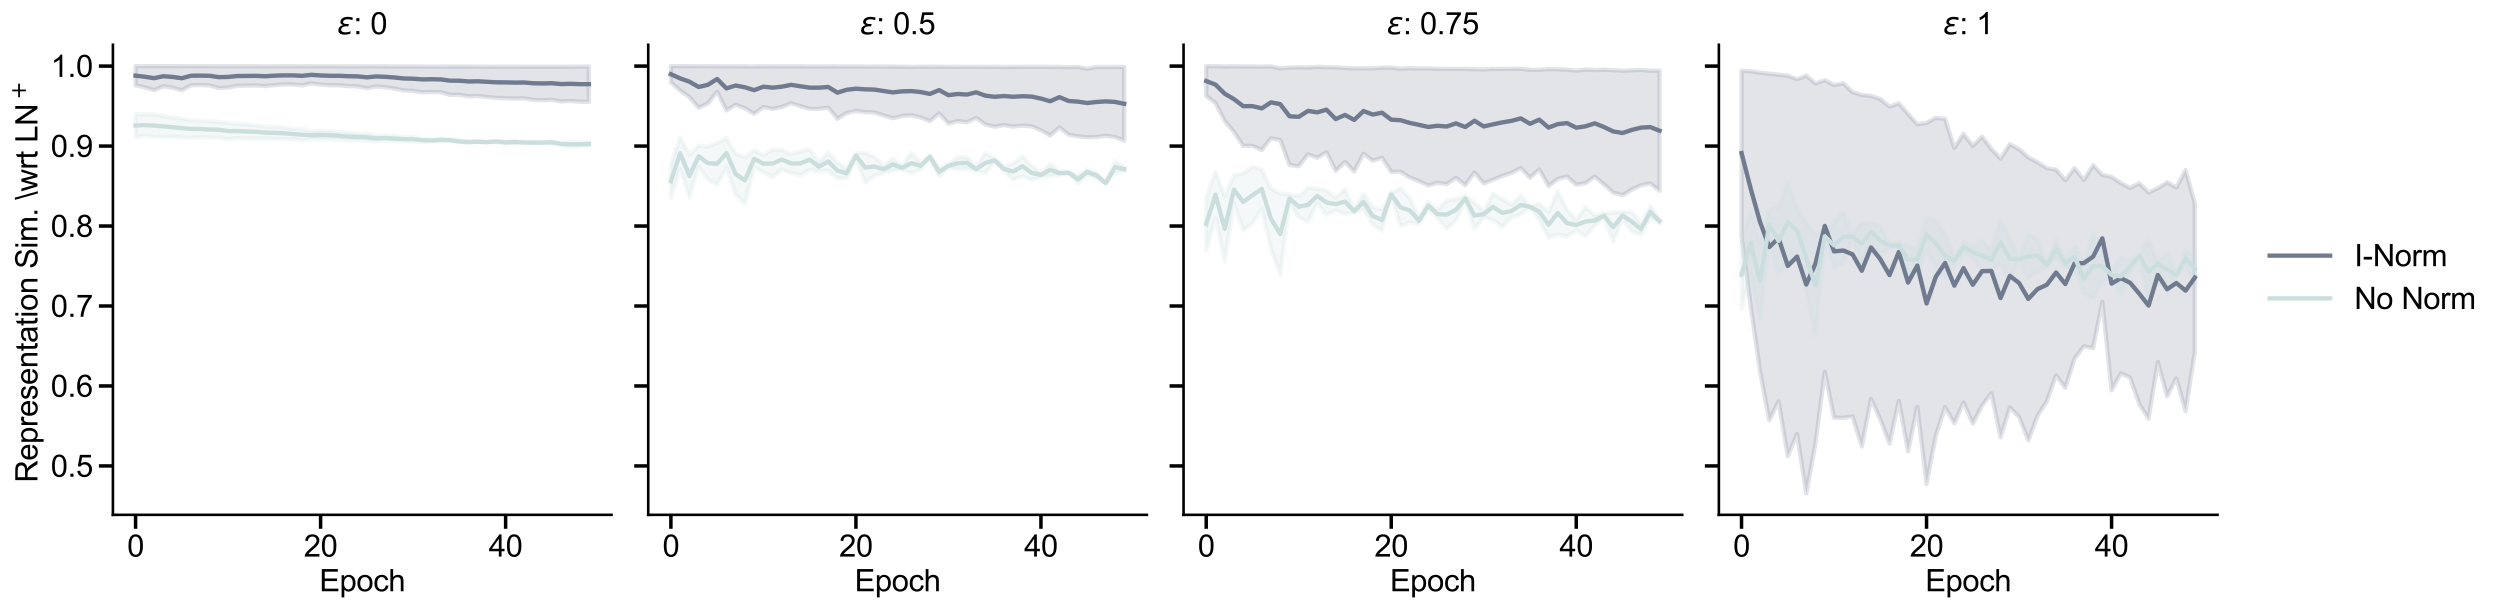 <?xml version="1.0" encoding="utf-8" standalone="no"?>
<!DOCTYPE svg PUBLIC "-//W3C//DTD SVG 1.1//EN"
  "http://www.w3.org/Graphics/SVG/1.1/DTD/svg11.dtd">
<svg xmlns:xlink="http://www.w3.org/1999/xlink" width="1428.501pt" height="348.48pt" viewBox="0 0 1428.501 348.48" xmlns="http://www.w3.org/2000/svg" version="1.1">
 <defs>
  <style type="text/css">*{stroke-linejoin: round; stroke-linecap: butt}</style>
 </defs>
 <g id="figure_1">
  <g id="patch_1">
   <path d="M 0 348.48 
L 1428.501 348.48 
L 1428.501 0 
L 0 0 
z
" style="fill: #ffffff"/>
  </g>
  <g id="axes_1">
   <g id="patch_2">
    <path d="M 64.518 294.174 
L 349.439 294.174 
L 349.439 25.569 
L 64.518 25.569 
z
" style="fill: #ffffff"/>
   </g>
   <g id="PolyCollection_1">
    <defs>
     <path id="m209857d964" d="M 77.469 -310.702 
L 77.469 -299.782 
L 82.755 -298.576 
L 88.041 -296.965 
L 93.327 -299.184 
L 98.613 -298.364 
L 103.899 -296.903 
L 109.185 -299.753 
L 114.471 -299.889 
L 119.757 -299.707 
L 125.044 -298.162 
L 130.33 -298.439 
L 135.616 -299.462 
L 140.902 -299.557 
L 146.188 -299.667 
L 151.474 -299.272 
L 156.76 -299.863 
L 162.046 -300.224 
L 167.332 -300.23 
L 172.618 -299.701 
L 177.905 -300.825 
L 183.191 -300.134 
L 188.477 -299.77 
L 193.763 -299.737 
L 199.049 -299.299 
L 204.335 -299.096 
L 209.621 -298.036 
L 214.907 -299.062 
L 220.193 -298.631 
L 225.48 -297.893 
L 230.766 -296.786 
L 236.052 -296.534 
L 241.338 -295.753 
L 246.624 -295.93 
L 251.91 -295.769 
L 257.196 -294.308 
L 262.482 -294.299 
L 267.768 -293.426 
L 273.054 -293.646 
L 278.341 -293.066 
L 283.627 -292.503 
L 288.913 -292.393 
L 294.199 -292.167 
L 299.485 -292.282 
L 304.771 -291.396 
L 310.057 -291.219 
L 315.343 -291.448 
L 320.629 -290.467 
L 325.916 -290.786 
L 331.202 -290.372 
L 336.488 -290.341 
L 336.488 -310.427 
L 336.488 -310.427 
L 331.202 -310.412 
L 325.916 -310.4 
L 320.629 -310.398 
L 315.343 -310.385 
L 310.057 -310.396 
L 304.771 -310.398 
L 299.485 -310.392 
L 294.199 -310.402 
L 288.913 -310.413 
L 283.627 -310.394 
L 278.341 -310.4 
L 273.054 -310.409 
L 267.768 -310.419 
L 262.482 -310.437 
L 257.196 -310.433 
L 251.91 -310.447 
L 246.624 -310.468 
L 241.338 -310.469 
L 236.052 -310.502 
L 230.766 -310.506 
L 225.48 -310.509 
L 220.193 -310.536 
L 214.907 -310.552 
L 209.621 -310.559 
L 204.335 -310.577 
L 199.049 -310.578 
L 193.763 -310.596 
L 188.477 -310.598 
L 183.191 -310.599 
L 177.905 -310.606 
L 172.618 -310.603 
L 167.332 -310.614 
L 162.046 -310.612 
L 156.76 -310.611 
L 151.474 -310.57 
L 146.188 -310.619 
L 140.902 -310.609 
L 135.616 -310.627 
L 130.33 -310.615 
L 125.044 -310.613 
L 119.757 -310.65 
L 114.471 -310.637 
L 109.185 -310.672 
L 103.899 -310.663 
L 98.613 -310.673 
L 93.327 -310.671 
L 88.041 -310.682 
L 82.755 -310.69 
L 77.469 -310.702 
z
" style="stroke: #707b90; stroke-opacity: 0.2; stroke-width: 2.5"/>
    </defs>
    <g clip-path="url(#pa6fd4ca24e)">
     <use xlink:href="#m209857d964" x="0" y="348.48" style="fill: #707b90; fill-opacity: 0.2; stroke: #707b90; stroke-opacity: 0.2; stroke-width: 2.5"/>
    </g>
   </g>
   <g id="PolyCollection_2">
    <defs>
     <path id="m7d30d91d4e" d="M 77.469 -283.229 
L 77.469 -270.294 
L 82.755 -270.829 
L 88.041 -270.321 
L 93.327 -270.252 
L 98.613 -270.298 
L 103.899 -269.932 
L 109.185 -269.778 
L 114.471 -270.036 
L 119.757 -269.785 
L 125.044 -269.797 
L 130.33 -268.958 
L 135.616 -269.657 
L 140.902 -269.225 
L 146.188 -269.33 
L 151.474 -269.292 
L 156.76 -269.199 
L 162.046 -268.958 
L 167.332 -268.966 
L 172.618 -268.175 
L 177.905 -268.96 
L 183.191 -268.803 
L 188.477 -268.903 
L 193.763 -268.72 
L 199.049 -268.099 
L 204.335 -268.317 
L 209.621 -267.916 
L 214.907 -267.624 
L 220.193 -268.042 
L 225.48 -267.655 
L 230.766 -267.65 
L 236.052 -267.545 
L 241.338 -267.468 
L 246.624 -267.537 
L 251.91 -267.766 
L 257.196 -267.886 
L 262.482 -267.259 
L 267.768 -266.958 
L 273.054 -267.419 
L 278.341 -267.199 
L 283.627 -267.645 
L 288.913 -266.748 
L 294.199 -266.907 
L 299.485 -266.674 
L 304.771 -266.838 
L 310.057 -266.86 
L 315.343 -266.628 
L 320.629 -265.524 
L 325.916 -264.551 
L 331.202 -264.875 
L 336.488 -264.994 
L 336.488 -267.394 
L 336.488 -267.394 
L 331.202 -267.205 
L 325.916 -267.492 
L 320.629 -266.893 
L 315.343 -267.714 
L 310.057 -267.09 
L 304.771 -267.222 
L 299.485 -267.448 
L 294.199 -267.78 
L 288.913 -267.429 
L 283.627 -267.674 
L 278.341 -267.313 
L 273.054 -267.604 
L 267.768 -267.611 
L 262.482 -268.098 
L 257.196 -268.839 
L 251.91 -269.38 
L 246.624 -268.835 
L 241.338 -269.198 
L 236.052 -270.414 
L 230.766 -270.331 
L 225.48 -270.883 
L 220.193 -271.132 
L 214.907 -271.188 
L 209.621 -272.197 
L 204.335 -272.065 
L 199.049 -272.697 
L 193.763 -272.943 
L 188.477 -273.554 
L 183.191 -273.778 
L 177.905 -273.437 
L 172.618 -274.857 
L 167.332 -274.807 
L 162.046 -275.712 
L 156.76 -275.9 
L 151.474 -276.17 
L 146.188 -276.964 
L 140.902 -277.427 
L 135.616 -277.552 
L 130.33 -278.17 
L 125.044 -278.942 
L 119.757 -279.057 
L 114.471 -279.532 
L 109.185 -279.862 
L 103.899 -280.573 
L 98.613 -281.355 
L 93.327 -282.273 
L 88.041 -283.068 
L 82.755 -283.134 
L 77.469 -283.229 
z
" style="stroke: #cbdede; stroke-opacity: 0.2; stroke-width: 2.5"/>
    </defs>
    <g clip-path="url(#pa6fd4ca24e)">
     <use xlink:href="#m7d30d91d4e" x="0" y="348.48" style="fill: #cbdede; fill-opacity: 0.2; stroke: #cbdede; stroke-opacity: 0.2; stroke-width: 2.5"/>
    </g>
   </g>
   <g id="matplotlib.axis_1">
    <g id="xtick_1">
     <g id="line2d_1">
      <defs>
       <path id="m71b180d679" d="M 0 0 
L 0 8 
" style="stroke: #000000; stroke-width: 2"/>
      </defs>
      <g>
       <use xlink:href="#m71b180d679" x="77.469" y="294.174" style="stroke: #000000; stroke-width: 2"/>
      </g>
     </g>
     <g id="text_1">
      <!-- 0 -->
      <g transform="translate(72.664 318.043)scale(0.173 -0.173)">
       <defs>
        <path id="ArialMT-30" d="M 266 2259 
Q 266 3072 433 3567 
Q 600 4063 929 4331 
Q 1259 4600 1759 4600 
Q 2128 4600 2406 4451 
Q 2684 4303 2865 4023 
Q 3047 3744 3150 3342 
Q 3253 2941 3253 2259 
Q 3253 1453 3087 958 
Q 2922 463 2592 192 
Q 2263 -78 1759 -78 
Q 1097 -78 719 397 
Q 266 969 266 2259 
z
M 844 2259 
Q 844 1131 1108 757 
Q 1372 384 1759 384 
Q 2147 384 2411 759 
Q 2675 1134 2675 2259 
Q 2675 3391 2411 3762 
Q 2147 4134 1753 4134 
Q 1366 4134 1134 3806 
Q 844 3388 844 2259 
z
" transform="scale(0.016)"/>
       </defs>
       <use xlink:href="#ArialMT-30"/>
      </g>
     </g>
    </g>
    <g id="xtick_2">
     <g id="line2d_2">
      <g>
       <use xlink:href="#m71b180d679" x="183.191" y="294.174" style="stroke: #000000; stroke-width: 2"/>
      </g>
     </g>
     <g id="text_2">
      <!-- 20 -->
      <g transform="translate(173.581 318.043)scale(0.173 -0.173)">
       <defs>
        <path id="ArialMT-32" d="M 3222 541 
L 3222 0 
L 194 0 
Q 188 203 259 391 
Q 375 700 629 1000 
Q 884 1300 1366 1694 
Q 2113 2306 2375 2664 
Q 2638 3022 2638 3341 
Q 2638 3675 2398 3904 
Q 2159 4134 1775 4134 
Q 1369 4134 1125 3890 
Q 881 3647 878 3216 
L 300 3275 
Q 359 3922 746 4261 
Q 1134 4600 1788 4600 
Q 2447 4600 2831 4234 
Q 3216 3869 3216 3328 
Q 3216 3053 3103 2787 
Q 2991 2522 2730 2228 
Q 2469 1934 1863 1422 
Q 1356 997 1212 845 
Q 1069 694 975 541 
L 3222 541 
z
" transform="scale(0.016)"/>
       </defs>
       <use xlink:href="#ArialMT-32"/>
       <use xlink:href="#ArialMT-30" x="55.615"/>
      </g>
     </g>
    </g>
    <g id="xtick_3">
     <g id="line2d_3">
      <g>
       <use xlink:href="#m71b180d679" x="288.913" y="294.174" style="stroke: #000000; stroke-width: 2"/>
      </g>
     </g>
     <g id="text_3">
      <!-- 40 -->
      <g transform="translate(279.303 318.043)scale(0.173 -0.173)">
       <defs>
        <path id="ArialMT-34" d="M 2069 0 
L 2069 1097 
L 81 1097 
L 81 1613 
L 2172 4581 
L 2631 4581 
L 2631 1613 
L 3250 1613 
L 3250 1097 
L 2631 1097 
L 2631 0 
L 2069 0 
z
M 2069 1613 
L 2069 3678 
L 634 1613 
L 2069 1613 
z
" transform="scale(0.016)"/>
       </defs>
       <use xlink:href="#ArialMT-34"/>
       <use xlink:href="#ArialMT-30" x="55.615"/>
      </g>
     </g>
    </g>
    <g id="text_4">
     <!-- Epoch -->
     <g transform="translate(182.481 337.846)scale(0.173 -0.173)">
      <defs>
       <path id="ArialMT-45" d="M 506 0 
L 506 4581 
L 3819 4581 
L 3819 4041 
L 1113 4041 
L 1113 2638 
L 3647 2638 
L 3647 2100 
L 1113 2100 
L 1113 541 
L 3925 541 
L 3925 0 
L 506 0 
z
" transform="scale(0.016)"/>
       <path id="ArialMT-70" d="M 422 -1272 
L 422 3319 
L 934 3319 
L 934 2888 
Q 1116 3141 1344 3267 
Q 1572 3394 1897 3394 
Q 2322 3394 2647 3175 
Q 2972 2956 3137 2557 
Q 3303 2159 3303 1684 
Q 3303 1175 3120 767 
Q 2938 359 2589 142 
Q 2241 -75 1856 -75 
Q 1575 -75 1351 44 
Q 1128 163 984 344 
L 984 -1272 
L 422 -1272 
z
M 931 1641 
Q 931 1000 1190 694 
Q 1450 388 1819 388 
Q 2194 388 2461 705 
Q 2728 1022 2728 1688 
Q 2728 2322 2467 2637 
Q 2206 2953 1844 2953 
Q 1484 2953 1207 2617 
Q 931 2281 931 1641 
z
" transform="scale(0.016)"/>
       <path id="ArialMT-6f" d="M 213 1659 
Q 213 2581 725 3025 
Q 1153 3394 1769 3394 
Q 2453 3394 2887 2945 
Q 3322 2497 3322 1706 
Q 3322 1066 3130 698 
Q 2938 331 2570 128 
Q 2203 -75 1769 -75 
Q 1072 -75 642 372 
Q 213 819 213 1659 
z
M 791 1659 
Q 791 1022 1069 705 
Q 1347 388 1769 388 
Q 2188 388 2466 706 
Q 2744 1025 2744 1678 
Q 2744 2294 2464 2611 
Q 2184 2928 1769 2928 
Q 1347 2928 1069 2612 
Q 791 2297 791 1659 
z
" transform="scale(0.016)"/>
       <path id="ArialMT-63" d="M 2588 1216 
L 3141 1144 
Q 3050 572 2676 248 
Q 2303 -75 1759 -75 
Q 1078 -75 664 370 
Q 250 816 250 1647 
Q 250 2184 428 2587 
Q 606 2991 970 3192 
Q 1334 3394 1763 3394 
Q 2303 3394 2647 3120 
Q 2991 2847 3088 2344 
L 2541 2259 
Q 2463 2594 2264 2762 
Q 2066 2931 1784 2931 
Q 1359 2931 1093 2626 
Q 828 2322 828 1663 
Q 828 994 1084 691 
Q 1341 388 1753 388 
Q 2084 388 2306 591 
Q 2528 794 2588 1216 
z
" transform="scale(0.016)"/>
       <path id="ArialMT-68" d="M 422 0 
L 422 4581 
L 984 4581 
L 984 2938 
Q 1378 3394 1978 3394 
Q 2347 3394 2619 3248 
Q 2891 3103 3008 2847 
Q 3125 2591 3125 2103 
L 3125 0 
L 2563 0 
L 2563 2103 
Q 2563 2525 2380 2717 
Q 2197 2909 1863 2909 
Q 1613 2909 1392 2779 
Q 1172 2650 1078 2428 
Q 984 2206 984 1816 
L 984 0 
L 422 0 
z
" transform="scale(0.016)"/>
      </defs>
      <use xlink:href="#ArialMT-45"/>
      <use xlink:href="#ArialMT-70" x="66.699"/>
      <use xlink:href="#ArialMT-6f" x="122.314"/>
      <use xlink:href="#ArialMT-63" x="177.93"/>
      <use xlink:href="#ArialMT-68" x="227.93"/>
     </g>
    </g>
   </g>
   <g id="matplotlib.axis_2">
    <g id="ytick_1">
     <g id="line2d_4">
      <defs>
       <path id="m5e79e0cd1b" d="M 0 0 
L -8 0 
" style="stroke: #000000; stroke-width: 2"/>
      </defs>
      <g>
       <use xlink:href="#m5e79e0cd1b" x="64.518" y="266.242" style="stroke: #000000; stroke-width: 2"/>
      </g>
     </g>
     <g id="text_5">
      <!-- 0.5 -->
      <g transform="translate(28.998 272.426)scale(0.173 -0.173)">
       <defs>
        <path id="ArialMT-2e" d="M 581 0 
L 581 641 
L 1222 641 
L 1222 0 
L 581 0 
z
" transform="scale(0.016)"/>
        <path id="ArialMT-35" d="M 266 1200 
L 856 1250 
Q 922 819 1161 601 
Q 1400 384 1738 384 
Q 2144 384 2425 690 
Q 2706 997 2706 1503 
Q 2706 1984 2436 2262 
Q 2166 2541 1728 2541 
Q 1456 2541 1237 2417 
Q 1019 2294 894 2097 
L 366 2166 
L 809 4519 
L 3088 4519 
L 3088 3981 
L 1259 3981 
L 1013 2750 
Q 1425 3038 1878 3038 
Q 2478 3038 2890 2622 
Q 3303 2206 3303 1553 
Q 3303 931 2941 478 
Q 2500 -78 1738 -78 
Q 1113 -78 717 272 
Q 322 622 266 1200 
z
" transform="scale(0.016)"/>
       </defs>
       <use xlink:href="#ArialMT-30"/>
       <use xlink:href="#ArialMT-2e" x="55.615"/>
       <use xlink:href="#ArialMT-35" x="83.398"/>
      </g>
     </g>
    </g>
    <g id="ytick_2">
     <g id="line2d_5">
      <g>
       <use xlink:href="#m5e79e0cd1b" x="64.518" y="220.547" style="stroke: #000000; stroke-width: 2"/>
      </g>
     </g>
     <g id="text_6">
      <!-- 0.6 -->
      <g transform="translate(28.998 226.731)scale(0.173 -0.173)">
       <defs>
        <path id="ArialMT-36" d="M 3184 3459 
L 2625 3416 
Q 2550 3747 2413 3897 
Q 2184 4138 1850 4138 
Q 1581 4138 1378 3988 
Q 1113 3794 959 3422 
Q 806 3050 800 2363 
Q 1003 2672 1297 2822 
Q 1591 2972 1913 2972 
Q 2475 2972 2870 2558 
Q 3266 2144 3266 1488 
Q 3266 1056 3080 686 
Q 2894 316 2569 119 
Q 2244 -78 1831 -78 
Q 1128 -78 684 439 
Q 241 956 241 2144 
Q 241 3472 731 4075 
Q 1159 4600 1884 4600 
Q 2425 4600 2770 4297 
Q 3116 3994 3184 3459 
z
M 888 1484 
Q 888 1194 1011 928 
Q 1134 663 1356 523 
Q 1578 384 1822 384 
Q 2178 384 2434 671 
Q 2691 959 2691 1453 
Q 2691 1928 2437 2201 
Q 2184 2475 1800 2475 
Q 1419 2475 1153 2201 
Q 888 1928 888 1484 
z
" transform="scale(0.016)"/>
       </defs>
       <use xlink:href="#ArialMT-30"/>
       <use xlink:href="#ArialMT-2e" x="55.615"/>
       <use xlink:href="#ArialMT-36" x="83.398"/>
      </g>
     </g>
    </g>
    <g id="ytick_3">
     <g id="line2d_6">
      <g>
       <use xlink:href="#m5e79e0cd1b" x="64.518" y="174.851" style="stroke: #000000; stroke-width: 2"/>
      </g>
     </g>
     <g id="text_7">
      <!-- 0.7 -->
      <g transform="translate(28.998 181.035)scale(0.173 -0.173)">
       <defs>
        <path id="ArialMT-37" d="M 303 3981 
L 303 4522 
L 3269 4522 
L 3269 4084 
Q 2831 3619 2401 2847 
Q 1972 2075 1738 1259 
Q 1569 684 1522 0 
L 944 0 
Q 953 541 1156 1306 
Q 1359 2072 1739 2783 
Q 2119 3494 2547 3981 
L 303 3981 
z
" transform="scale(0.016)"/>
       </defs>
       <use xlink:href="#ArialMT-30"/>
       <use xlink:href="#ArialMT-2e" x="55.615"/>
       <use xlink:href="#ArialMT-37" x="83.398"/>
      </g>
     </g>
    </g>
    <g id="ytick_4">
     <g id="line2d_7">
      <g>
       <use xlink:href="#m5e79e0cd1b" x="64.518" y="129.156" style="stroke: #000000; stroke-width: 2"/>
      </g>
     </g>
     <g id="text_8">
      <!-- 0.8 -->
      <g transform="translate(28.998 135.34)scale(0.173 -0.173)">
       <defs>
        <path id="ArialMT-38" d="M 1131 2484 
Q 781 2613 612 2850 
Q 444 3088 444 3419 
Q 444 3919 803 4259 
Q 1163 4600 1759 4600 
Q 2359 4600 2725 4251 
Q 3091 3903 3091 3403 
Q 3091 3084 2923 2848 
Q 2756 2613 2416 2484 
Q 2838 2347 3058 2040 
Q 3278 1734 3278 1309 
Q 3278 722 2862 322 
Q 2447 -78 1769 -78 
Q 1091 -78 675 323 
Q 259 725 259 1325 
Q 259 1772 486 2073 
Q 713 2375 1131 2484 
z
M 1019 3438 
Q 1019 3113 1228 2906 
Q 1438 2700 1772 2700 
Q 2097 2700 2305 2904 
Q 2513 3109 2513 3406 
Q 2513 3716 2298 3927 
Q 2084 4138 1766 4138 
Q 1444 4138 1231 3931 
Q 1019 3725 1019 3438 
z
M 838 1322 
Q 838 1081 952 856 
Q 1066 631 1291 507 
Q 1516 384 1775 384 
Q 2178 384 2440 643 
Q 2703 903 2703 1303 
Q 2703 1709 2433 1975 
Q 2163 2241 1756 2241 
Q 1359 2241 1098 1978 
Q 838 1716 838 1322 
z
" transform="scale(0.016)"/>
       </defs>
       <use xlink:href="#ArialMT-30"/>
       <use xlink:href="#ArialMT-2e" x="55.615"/>
       <use xlink:href="#ArialMT-38" x="83.398"/>
      </g>
     </g>
    </g>
    <g id="ytick_5">
     <g id="line2d_8">
      <g>
       <use xlink:href="#m5e79e0cd1b" x="64.518" y="83.46" style="stroke: #000000; stroke-width: 2"/>
      </g>
     </g>
     <g id="text_9">
      <!-- 0.9 -->
      <g transform="translate(28.998 89.644)scale(0.173 -0.173)">
       <defs>
        <path id="ArialMT-39" d="M 350 1059 
L 891 1109 
Q 959 728 1153 556 
Q 1347 384 1650 384 
Q 1909 384 2104 503 
Q 2300 622 2425 820 
Q 2550 1019 2634 1356 
Q 2719 1694 2719 2044 
Q 2719 2081 2716 2156 
Q 2547 1888 2255 1720 
Q 1963 1553 1622 1553 
Q 1053 1553 659 1965 
Q 266 2378 266 3053 
Q 266 3750 677 4175 
Q 1088 4600 1706 4600 
Q 2153 4600 2523 4359 
Q 2894 4119 3086 3673 
Q 3278 3228 3278 2384 
Q 3278 1506 3087 986 
Q 2897 466 2520 194 
Q 2144 -78 1638 -78 
Q 1100 -78 759 220 
Q 419 519 350 1059 
z
M 2653 3081 
Q 2653 3566 2395 3850 
Q 2138 4134 1775 4134 
Q 1400 4134 1122 3828 
Q 844 3522 844 3034 
Q 844 2597 1108 2323 
Q 1372 2050 1759 2050 
Q 2150 2050 2401 2323 
Q 2653 2597 2653 3081 
z
" transform="scale(0.016)"/>
       </defs>
       <use xlink:href="#ArialMT-30"/>
       <use xlink:href="#ArialMT-2e" x="55.615"/>
       <use xlink:href="#ArialMT-39" x="83.398"/>
      </g>
     </g>
    </g>
    <g id="ytick_6">
     <g id="line2d_9">
      <g>
       <use xlink:href="#m5e79e0cd1b" x="64.518" y="37.765" style="stroke: #000000; stroke-width: 2"/>
      </g>
     </g>
     <g id="text_10">
      <!-- 1.0 -->
      <g transform="translate(28.998 43.949)scale(0.173 -0.173)">
       <defs>
        <path id="ArialMT-31" d="M 2384 0 
L 1822 0 
L 1822 3584 
Q 1619 3391 1289 3197 
Q 959 3003 697 2906 
L 697 3450 
Q 1169 3672 1522 3987 
Q 1875 4303 2022 4600 
L 2384 4600 
L 2384 0 
z
" transform="scale(0.016)"/>
       </defs>
       <use xlink:href="#ArialMT-31"/>
       <use xlink:href="#ArialMT-2e" x="55.615"/>
       <use xlink:href="#ArialMT-30" x="83.398"/>
      </g>
     </g>
    </g>
    <g id="text_11">
     <!-- Representation Sim. \wrt LN$^+$ -->
     <g transform="translate(21.542 275.734)rotate(-90)scale(0.173 -0.173)">
      <defs>
       <path id="ArialMT-52" d="M 503 0 
L 503 4581 
L 2534 4581 
Q 3147 4581 3465 4457 
Q 3784 4334 3975 4021 
Q 4166 3709 4166 3331 
Q 4166 2844 3850 2509 
Q 3534 2175 2875 2084 
Q 3116 1969 3241 1856 
Q 3506 1613 3744 1247 
L 4541 0 
L 3778 0 
L 3172 953 
Q 2906 1366 2734 1584 
Q 2563 1803 2427 1890 
Q 2291 1978 2150 2013 
Q 2047 2034 1813 2034 
L 1109 2034 
L 1109 0 
L 503 0 
z
M 1109 2559 
L 2413 2559 
Q 2828 2559 3062 2645 
Q 3297 2731 3419 2920 
Q 3541 3109 3541 3331 
Q 3541 3656 3305 3865 
Q 3069 4075 2559 4075 
L 1109 4075 
L 1109 2559 
z
" transform="scale(0.016)"/>
       <path id="ArialMT-65" d="M 2694 1069 
L 3275 997 
Q 3138 488 2766 206 
Q 2394 -75 1816 -75 
Q 1088 -75 661 373 
Q 234 822 234 1631 
Q 234 2469 665 2931 
Q 1097 3394 1784 3394 
Q 2450 3394 2872 2941 
Q 3294 2488 3294 1666 
Q 3294 1616 3291 1516 
L 816 1516 
Q 847 969 1125 678 
Q 1403 388 1819 388 
Q 2128 388 2347 550 
Q 2566 713 2694 1069 
z
M 847 1978 
L 2700 1978 
Q 2663 2397 2488 2606 
Q 2219 2931 1791 2931 
Q 1403 2931 1139 2672 
Q 875 2413 847 1978 
z
" transform="scale(0.016)"/>
       <path id="ArialMT-72" d="M 416 0 
L 416 3319 
L 922 3319 
L 922 2816 
Q 1116 3169 1280 3281 
Q 1444 3394 1641 3394 
Q 1925 3394 2219 3213 
L 2025 2691 
Q 1819 2813 1613 2813 
Q 1428 2813 1281 2702 
Q 1134 2591 1072 2394 
Q 978 2094 978 1738 
L 978 0 
L 416 0 
z
" transform="scale(0.016)"/>
       <path id="ArialMT-73" d="M 197 991 
L 753 1078 
Q 800 744 1014 566 
Q 1228 388 1613 388 
Q 2000 388 2187 545 
Q 2375 703 2375 916 
Q 2375 1106 2209 1216 
Q 2094 1291 1634 1406 
Q 1016 1563 777 1677 
Q 538 1791 414 1992 
Q 291 2194 291 2438 
Q 291 2659 392 2848 
Q 494 3038 669 3163 
Q 800 3259 1026 3326 
Q 1253 3394 1513 3394 
Q 1903 3394 2198 3281 
Q 2494 3169 2634 2976 
Q 2775 2784 2828 2463 
L 2278 2388 
Q 2241 2644 2061 2787 
Q 1881 2931 1553 2931 
Q 1166 2931 1000 2803 
Q 834 2675 834 2503 
Q 834 2394 903 2306 
Q 972 2216 1119 2156 
Q 1203 2125 1616 2013 
Q 2213 1853 2448 1751 
Q 2684 1650 2818 1456 
Q 2953 1263 2953 975 
Q 2953 694 2789 445 
Q 2625 197 2315 61 
Q 2006 -75 1616 -75 
Q 969 -75 630 194 
Q 291 463 197 991 
z
" transform="scale(0.016)"/>
       <path id="ArialMT-6e" d="M 422 0 
L 422 3319 
L 928 3319 
L 928 2847 
Q 1294 3394 1984 3394 
Q 2284 3394 2536 3286 
Q 2788 3178 2913 3003 
Q 3038 2828 3088 2588 
Q 3119 2431 3119 2041 
L 3119 0 
L 2556 0 
L 2556 2019 
Q 2556 2363 2490 2533 
Q 2425 2703 2258 2804 
Q 2091 2906 1866 2906 
Q 1506 2906 1245 2678 
Q 984 2450 984 1813 
L 984 0 
L 422 0 
z
" transform="scale(0.016)"/>
       <path id="ArialMT-74" d="M 1650 503 
L 1731 6 
Q 1494 -44 1306 -44 
Q 1000 -44 831 53 
Q 663 150 594 308 
Q 525 466 525 972 
L 525 2881 
L 113 2881 
L 113 3319 
L 525 3319 
L 525 4141 
L 1084 4478 
L 1084 3319 
L 1650 3319 
L 1650 2881 
L 1084 2881 
L 1084 941 
Q 1084 700 1114 631 
Q 1144 563 1211 522 
Q 1278 481 1403 481 
Q 1497 481 1650 503 
z
" transform="scale(0.016)"/>
       <path id="ArialMT-61" d="M 2588 409 
Q 2275 144 1986 34 
Q 1697 -75 1366 -75 
Q 819 -75 525 192 
Q 231 459 231 875 
Q 231 1119 342 1320 
Q 453 1522 633 1644 
Q 813 1766 1038 1828 
Q 1203 1872 1538 1913 
Q 2219 1994 2541 2106 
Q 2544 2222 2544 2253 
Q 2544 2597 2384 2738 
Q 2169 2928 1744 2928 
Q 1347 2928 1158 2789 
Q 969 2650 878 2297 
L 328 2372 
Q 403 2725 575 2942 
Q 747 3159 1072 3276 
Q 1397 3394 1825 3394 
Q 2250 3394 2515 3294 
Q 2781 3194 2906 3042 
Q 3031 2891 3081 2659 
Q 3109 2516 3109 2141 
L 3109 1391 
Q 3109 606 3145 398 
Q 3181 191 3288 0 
L 2700 0 
Q 2613 175 2588 409 
z
M 2541 1666 
Q 2234 1541 1622 1453 
Q 1275 1403 1131 1340 
Q 988 1278 909 1158 
Q 831 1038 831 891 
Q 831 666 1001 516 
Q 1172 366 1500 366 
Q 1825 366 2078 508 
Q 2331 650 2450 897 
Q 2541 1088 2541 1459 
L 2541 1666 
z
" transform="scale(0.016)"/>
       <path id="ArialMT-69" d="M 425 3934 
L 425 4581 
L 988 4581 
L 988 3934 
L 425 3934 
z
M 425 0 
L 425 3319 
L 988 3319 
L 988 0 
L 425 0 
z
" transform="scale(0.016)"/>
       <path id="ArialMT-20" transform="scale(0.016)"/>
       <path id="ArialMT-53" d="M 288 1472 
L 859 1522 
Q 900 1178 1048 958 
Q 1197 738 1509 602 
Q 1822 466 2213 466 
Q 2559 466 2825 569 
Q 3091 672 3220 851 
Q 3350 1031 3350 1244 
Q 3350 1459 3225 1620 
Q 3100 1781 2813 1891 
Q 2628 1963 1997 2114 
Q 1366 2266 1113 2400 
Q 784 2572 623 2826 
Q 463 3081 463 3397 
Q 463 3744 659 4045 
Q 856 4347 1234 4503 
Q 1613 4659 2075 4659 
Q 2584 4659 2973 4495 
Q 3363 4331 3572 4012 
Q 3781 3694 3797 3291 
L 3216 3247 
Q 3169 3681 2898 3903 
Q 2628 4125 2100 4125 
Q 1550 4125 1298 3923 
Q 1047 3722 1047 3438 
Q 1047 3191 1225 3031 
Q 1400 2872 2139 2705 
Q 2878 2538 3153 2413 
Q 3553 2228 3743 1945 
Q 3934 1663 3934 1294 
Q 3934 928 3725 604 
Q 3516 281 3123 101 
Q 2731 -78 2241 -78 
Q 1619 -78 1198 103 
Q 778 284 539 648 
Q 300 1013 288 1472 
z
" transform="scale(0.016)"/>
       <path id="ArialMT-6d" d="M 422 0 
L 422 3319 
L 925 3319 
L 925 2853 
Q 1081 3097 1340 3245 
Q 1600 3394 1931 3394 
Q 2300 3394 2536 3241 
Q 2772 3088 2869 2813 
Q 3263 3394 3894 3394 
Q 4388 3394 4653 3120 
Q 4919 2847 4919 2278 
L 4919 0 
L 4359 0 
L 4359 2091 
Q 4359 2428 4304 2576 
Q 4250 2725 4106 2815 
Q 3963 2906 3769 2906 
Q 3419 2906 3187 2673 
Q 2956 2441 2956 1928 
L 2956 0 
L 2394 0 
L 2394 2156 
Q 2394 2531 2256 2718 
Q 2119 2906 1806 2906 
Q 1569 2906 1367 2781 
Q 1166 2656 1075 2415 
Q 984 2175 984 1722 
L 984 0 
L 422 0 
z
" transform="scale(0.016)"/>
       <path id="ArialMT-5c" d="M 1328 -78 
L 0 4659 
L 453 4659 
L 1778 -78 
L 1328 -78 
z
" transform="scale(0.016)"/>
       <path id="ArialMT-77" d="M 1034 0 
L 19 3319 
L 600 3319 
L 1128 1403 
L 1325 691 
Q 1338 744 1497 1375 
L 2025 3319 
L 2603 3319 
L 3100 1394 
L 3266 759 
L 3456 1400 
L 4025 3319 
L 4572 3319 
L 3534 0 
L 2950 0 
L 2422 1988 
L 2294 2553 
L 1622 0 
L 1034 0 
z
" transform="scale(0.016)"/>
       <path id="ArialMT-4c" d="M 469 0 
L 469 4581 
L 1075 4581 
L 1075 541 
L 3331 541 
L 3331 0 
L 469 0 
z
" transform="scale(0.016)"/>
       <path id="ArialMT-4e" d="M 488 0 
L 488 4581 
L 1109 4581 
L 3516 984 
L 3516 4581 
L 4097 4581 
L 4097 0 
L 3475 0 
L 1069 3600 
L 1069 0 
L 488 0 
z
" transform="scale(0.016)"/>
       <path id="DejaVuSans-2b" d="M 2944 4013 
L 2944 2272 
L 4684 2272 
L 4684 1741 
L 2944 1741 
L 2944 0 
L 2419 0 
L 2419 1741 
L 678 1741 
L 678 2272 
L 2419 2272 
L 2419 4013 
L 2944 4013 
z
" transform="scale(0.016)"/>
      </defs>
      <use xlink:href="#ArialMT-52" transform="translate(0 0.827)"/>
      <use xlink:href="#ArialMT-65" transform="translate(72.217 0.827)"/>
      <use xlink:href="#ArialMT-70" transform="translate(127.832 0.827)"/>
      <use xlink:href="#ArialMT-72" transform="translate(183.447 0.827)"/>
      <use xlink:href="#ArialMT-65" transform="translate(216.748 0.827)"/>
      <use xlink:href="#ArialMT-73" transform="translate(272.363 0.827)"/>
      <use xlink:href="#ArialMT-65" transform="translate(322.363 0.827)"/>
      <use xlink:href="#ArialMT-6e" transform="translate(377.979 0.827)"/>
      <use xlink:href="#ArialMT-74" transform="translate(433.594 0.827)"/>
      <use xlink:href="#ArialMT-61" transform="translate(461.377 0.827)"/>
      <use xlink:href="#ArialMT-74" transform="translate(516.992 0.827)"/>
      <use xlink:href="#ArialMT-69" transform="translate(544.775 0.827)"/>
      <use xlink:href="#ArialMT-6f" transform="translate(566.992 0.827)"/>
      <use xlink:href="#ArialMT-6e" transform="translate(622.607 0.827)"/>
      <use xlink:href="#ArialMT-20" transform="translate(678.223 0.827)"/>
      <use xlink:href="#ArialMT-53" transform="translate(706.006 0.827)"/>
      <use xlink:href="#ArialMT-69" transform="translate(772.705 0.827)"/>
      <use xlink:href="#ArialMT-6d" transform="translate(794.922 0.827)"/>
      <use xlink:href="#ArialMT-2e" transform="translate(878.223 0.827)"/>
      <use xlink:href="#ArialMT-20" transform="translate(906.006 0.827)"/>
      <use xlink:href="#ArialMT-5c" transform="translate(933.789 0.827)"/>
      <use xlink:href="#ArialMT-77" transform="translate(961.572 0.827)"/>
      <use xlink:href="#ArialMT-72" transform="translate(1033.789 0.827)"/>
      <use xlink:href="#ArialMT-74" transform="translate(1067.09 0.827)"/>
      <use xlink:href="#ArialMT-20" transform="translate(1094.873 0.827)"/>
      <use xlink:href="#ArialMT-4c" transform="translate(1122.656 0.827)"/>
      <use xlink:href="#ArialMT-4e" transform="translate(1178.271 0.827)"/>
      <use xlink:href="#DejaVuSans-2b" transform="translate(1265.083 39.108)scale(0.7)"/>
     </g>
    </g>
   </g>
   <g id="line2d_10">
    <path d="M 77.469 43.238 
L 82.755 43.847 
L 88.041 44.656 
L 93.327 43.553 
L 98.613 43.961 
L 103.899 44.697 
L 109.185 43.267 
L 114.471 43.217 
L 119.757 43.302 
L 125.044 44.092 
L 130.33 43.953 
L 135.616 43.435 
L 140.902 43.397 
L 146.188 43.337 
L 151.474 43.559 
L 156.76 43.243 
L 162.046 43.062 
L 167.332 43.058 
L 172.618 43.328 
L 177.905 42.765 
L 183.191 43.113 
L 188.477 43.296 
L 193.763 43.314 
L 199.049 43.542 
L 204.335 43.644 
L 209.621 44.183 
L 214.907 43.673 
L 220.193 43.896 
L 225.48 44.279 
L 230.766 44.834 
L 236.052 44.962 
L 241.338 45.369 
L 246.624 45.281 
L 251.91 45.372 
L 257.196 46.11 
L 262.482 46.112 
L 267.768 46.557 
L 273.054 46.453 
L 278.341 46.747 
L 283.627 47.032 
L 288.913 47.077 
L 294.199 47.196 
L 299.485 47.143 
L 304.771 47.583 
L 310.057 47.673 
L 315.343 47.563 
L 320.629 48.047 
L 325.916 47.887 
L 331.202 48.088 
L 336.488 48.096 
" clip-path="url(#pa6fd4ca24e)" style="fill: none; stroke: #707b90; stroke-width: 2.5; stroke-linecap: square"/>
   </g>
   <g id="line2d_11">
    <path d="M 77.469 71.718 
L 82.755 71.499 
L 88.041 71.785 
L 93.327 72.218 
L 98.613 72.653 
L 103.899 73.228 
L 109.185 73.66 
L 114.471 73.696 
L 119.757 74.059 
L 125.044 74.11 
L 130.33 74.916 
L 135.616 74.876 
L 140.902 75.154 
L 146.188 75.333 
L 151.474 75.749 
L 156.76 75.931 
L 162.046 76.145 
L 167.332 76.593 
L 172.618 76.964 
L 177.905 77.282 
L 183.191 77.189 
L 188.477 77.252 
L 193.763 77.648 
L 199.049 78.082 
L 204.335 78.289 
L 209.621 78.423 
L 214.907 79.074 
L 220.193 78.893 
L 225.48 79.211 
L 230.766 79.49 
L 236.052 79.5 
L 241.338 80.147 
L 246.624 80.294 
L 251.91 79.907 
L 257.196 80.117 
L 262.482 80.802 
L 267.768 81.196 
L 273.054 80.969 
L 278.341 81.224 
L 283.627 80.82 
L 288.913 81.392 
L 294.199 81.136 
L 299.485 81.419 
L 304.771 81.45 
L 310.057 81.505 
L 315.343 81.309 
L 320.629 82.271 
L 325.916 82.459 
L 331.202 82.44 
L 336.488 82.286 
" clip-path="url(#pa6fd4ca24e)" style="fill: none; stroke: #cbdede; stroke-width: 2.5; stroke-linecap: square"/>
   </g>
   <g id="patch_3">
    <path d="M 64.518 294.174 
L 64.518 25.569 
" style="fill: none; stroke: #000000; stroke-width: 1.5; stroke-linejoin: miter; stroke-linecap: square"/>
   </g>
   <g id="patch_4">
    <path d="M 64.518 294.174 
L 349.439 294.174 
" style="fill: none; stroke: #000000; stroke-width: 1.5; stroke-linejoin: miter; stroke-linecap: square"/>
   </g>
   <g id="text_12">
    <!-- $\epsilon$: 0 -->
    <g transform="translate(192.636 19.569)scale(0.173 -0.173)">
     <defs>
      <path id="DejaVuSans-Oblique-3b5" d="M 1263 1888 
Q 925 1963 778 2166 
Q 669 2309 669 2503 
Q 669 3034 1175 3344 
Q 1575 3588 2188 3588 
Q 2425 3588 2684 3550 
Q 2944 3513 3234 3438 
L 3134 2916 
Q 2847 3006 2606 3047 
Q 2359 3088 2138 3088 
Q 1766 3088 1522 2944 
Q 1228 2772 1228 2522 
Q 1228 2356 1381 2241 
Q 1563 2103 1925 2103 
L 2409 2103 
L 2319 1628 
L 1856 1628 
Q 1425 1628 1172 1469 
Q 828 1253 828 916 
Q 828 703 1013 563 
Q 1244 388 1716 388 
Q 2006 388 2284 444 
Q 2563 503 2806 619 
L 2700 84 
Q 2403 -3 2131 -47 
Q 1859 -91 1609 -91 
Q 866 -91 516 194 
Q 250 413 250 781 
Q 250 1278 600 1584 
Q 859 1813 1263 1888 
z
" transform="scale(0.016)"/>
      <path id="ArialMT-3a" d="M 578 2678 
L 578 3319 
L 1219 3319 
L 1219 2678 
L 578 2678 
z
M 578 0 
L 578 641 
L 1219 641 
L 1219 0 
L 578 0 
z
" transform="scale(0.016)"/>
     </defs>
     <use xlink:href="#DejaVuSans-Oblique-3b5" transform="translate(0 0.125)"/>
     <use xlink:href="#ArialMT-3a" transform="translate(54.053 0.125)"/>
     <use xlink:href="#ArialMT-20" transform="translate(81.836 0.125)"/>
     <use xlink:href="#ArialMT-30" transform="translate(109.619 0.125)"/>
    </g>
   </g>
  </g>
  <g id="axes_2">
   <g id="patch_5">
    <path d="M 370.399 294.174 
L 655.32 294.174 
L 655.32 25.569 
L 370.399 25.569 
z
" style="fill: #ffffff"/>
   </g>
   <g id="PolyCollection_3">
    <defs>
     <path id="m770c9acbea" d="M 383.35 -310.689 
L 383.35 -301.439 
L 388.636 -296.71 
L 393.922 -293.017 
L 399.208 -286.927 
L 404.494 -289.421 
L 409.78 -296.041 
L 415.066 -285.426 
L 420.352 -288.609 
L 425.638 -286.676 
L 430.925 -283.441 
L 436.211 -287.322 
L 441.497 -286.226 
L 446.783 -287.387 
L 452.069 -289.476 
L 457.355 -287.818 
L 462.641 -286.265 
L 467.927 -286.273 
L 473.213 -287.012 
L 478.5 -280.585 
L 483.786 -283.902 
L 489.072 -285.081 
L 494.358 -284.395 
L 499.644 -284.151 
L 504.93 -282.504 
L 510.216 -280.94 
L 515.502 -282.227 
L 520.788 -282.56 
L 526.074 -281.422 
L 531.361 -279.265 
L 536.647 -283.654 
L 541.933 -277.917 
L 547.219 -279.294 
L 552.505 -278.573 
L 557.791 -281.131 
L 563.077 -277.329 
L 568.363 -276.074 
L 573.649 -277.009 
L 578.936 -276.136 
L 584.222 -276.711 
L 589.508 -276.303 
L 594.794 -274.034 
L 600.08 -271.027 
L 605.366 -275.676 
L 610.652 -271.48 
L 615.938 -270.573 
L 621.224 -270.057 
L 626.511 -270.203 
L 631.797 -270.914 
L 637.083 -270.223 
L 642.369 -268.159 
L 642.369 -310.2 
L 642.369 -310.2 
L 637.083 -310.258 
L 631.797 -310.188 
L 626.511 -310.214 
L 621.224 -309.195 
L 615.938 -310.236 
L 610.652 -310.069 
L 605.366 -310.248 
L 600.08 -310.24 
L 594.794 -310.265 
L 589.508 -310.276 
L 584.222 -310.306 
L 578.936 -310.254 
L 573.649 -310.199 
L 568.363 -310.276 
L 563.077 -310.307 
L 557.791 -310.32 
L 552.505 -310.336 
L 547.219 -310.272 
L 541.933 -310.308 
L 536.647 -310.366 
L 531.361 -310.35 
L 526.074 -310.367 
L 520.788 -310.275 
L 515.502 -310.376 
L 510.216 -310.425 
L 504.93 -310.447 
L 499.644 -310.445 
L 494.358 -310.458 
L 489.072 -310.511 
L 483.786 -310.476 
L 478.5 -310.519 
L 473.213 -310.538 
L 467.927 -310.49 
L 462.641 -310.503 
L 457.355 -310.539 
L 452.069 -310.535 
L 446.783 -310.541 
L 441.497 -310.567 
L 436.211 -310.57 
L 430.925 -310.504 
L 425.638 -310.529 
L 420.352 -310.602 
L 415.066 -310.566 
L 409.78 -310.612 
L 404.494 -310.649 
L 399.208 -310.623 
L 393.922 -310.655 
L 388.636 -310.676 
L 383.35 -310.689 
z
" style="stroke: #707b90; stroke-opacity: 0.2; stroke-width: 2.5"/>
    </defs>
    <g clip-path="url(#p24efe6f46c)">
     <use xlink:href="#m770c9acbea" x="0" y="348.48" style="fill: #707b90; fill-opacity: 0.2; stroke: #707b90; stroke-opacity: 0.2; stroke-width: 2.5"/>
    </g>
   </g>
   <g id="PolyCollection_4">
    <defs>
     <path id="m27b71dd801" d="M 383.35 -254.543 
L 383.35 -235.263 
L 388.636 -251.8 
L 393.922 -235.712 
L 399.208 -253.14 
L 404.494 -245.869 
L 409.78 -243.052 
L 415.066 -252.499 
L 420.352 -237.363 
L 425.638 -232.11 
L 430.925 -252.792 
L 436.211 -249.944 
L 441.497 -247.21 
L 446.783 -251.691 
L 452.069 -249.647 
L 457.355 -248.218 
L 462.641 -251.354 
L 467.927 -250.615 
L 473.213 -250.935 
L 478.5 -246.602 
L 483.786 -246.58 
L 489.072 -257.954 
L 494.358 -244.262 
L 499.644 -247.936 
L 504.93 -249.618 
L 510.216 -251.12 
L 515.502 -251.542 
L 520.788 -249.481 
L 526.074 -251.706 
L 531.361 -258.716 
L 536.647 -247.897 
L 541.933 -252.689 
L 547.219 -251.79 
L 552.505 -252.13 
L 557.791 -250.478 
L 563.077 -249.689 
L 568.363 -255.948 
L 573.649 -250.76 
L 578.936 -245.778 
L 584.222 -247.81 
L 589.508 -245.601 
L 594.794 -247.147 
L 600.08 -247.999 
L 605.366 -248.508 
L 610.652 -249.741 
L 615.938 -243.677 
L 621.224 -248.604 
L 626.511 -246.765 
L 631.797 -243.75 
L 637.083 -249.35 
L 642.369 -250.801 
L 642.369 -252.867 
L 642.369 -252.867 
L 637.083 -256.527 
L 631.797 -244.019 
L 626.511 -249.759 
L 621.224 -251.876 
L 615.938 -248.309 
L 610.652 -249.855 
L 605.366 -250.516 
L 600.08 -254.864 
L 594.794 -250.007 
L 589.508 -253.701 
L 584.222 -259.163 
L 578.936 -255.091 
L 573.649 -253.095 
L 568.363 -257.795 
L 563.077 -261.163 
L 557.791 -253.285 
L 552.505 -258.704 
L 547.219 -258.616 
L 541.933 -254.757 
L 536.647 -252.474 
L 531.361 -259.151 
L 526.074 -255.691 
L 520.788 -261.089 
L 515.502 -253.611 
L 510.216 -257.867 
L 504.93 -253.927 
L 499.644 -258.731 
L 494.358 -261.154 
L 489.072 -261.066 
L 483.786 -252.396 
L 478.5 -255.443 
L 473.213 -261.533 
L 467.927 -255.806 
L 462.641 -263.134 
L 457.355 -262.071 
L 452.069 -260.45 
L 446.783 -262.885 
L 441.497 -262.955 
L 436.211 -259.918 
L 430.925 -262.684 
L 425.638 -258.715 
L 420.352 -260.639 
L 415.066 -269.606 
L 409.78 -266.81 
L 404.494 -264.685 
L 399.208 -265.264 
L 393.922 -260.139 
L 388.636 -270.084 
L 383.35 -254.543 
z
" style="stroke: #cbdede; stroke-opacity: 0.2; stroke-width: 2.5"/>
    </defs>
    <g clip-path="url(#p24efe6f46c)">
     <use xlink:href="#m27b71dd801" x="0" y="348.48" style="fill: #cbdede; fill-opacity: 0.2; stroke: #cbdede; stroke-opacity: 0.2; stroke-width: 2.5"/>
    </g>
   </g>
   <g id="matplotlib.axis_3">
    <g id="xtick_4">
     <g id="line2d_12">
      <g>
       <use xlink:href="#m71b180d679" x="383.35" y="294.174" style="stroke: #000000; stroke-width: 2"/>
      </g>
     </g>
     <g id="text_13">
      <!-- 0 -->
      <g transform="translate(378.545 318.043)scale(0.173 -0.173)">
       <use xlink:href="#ArialMT-30"/>
      </g>
     </g>
    </g>
    <g id="xtick_5">
     <g id="line2d_13">
      <g>
       <use xlink:href="#m71b180d679" x="489.072" y="294.174" style="stroke: #000000; stroke-width: 2"/>
      </g>
     </g>
     <g id="text_14">
      <!-- 20 -->
      <g transform="translate(479.462 318.043)scale(0.173 -0.173)">
       <use xlink:href="#ArialMT-32"/>
       <use xlink:href="#ArialMT-30" x="55.615"/>
      </g>
     </g>
    </g>
    <g id="xtick_6">
     <g id="line2d_14">
      <g>
       <use xlink:href="#m71b180d679" x="594.794" y="294.174" style="stroke: #000000; stroke-width: 2"/>
      </g>
     </g>
     <g id="text_15">
      <!-- 40 -->
      <g transform="translate(585.185 318.043)scale(0.173 -0.173)">
       <use xlink:href="#ArialMT-34"/>
       <use xlink:href="#ArialMT-30" x="55.615"/>
      </g>
     </g>
    </g>
    <g id="text_16">
     <!-- Epoch -->
     <g transform="translate(488.362 337.846)scale(0.173 -0.173)">
      <use xlink:href="#ArialMT-45"/>
      <use xlink:href="#ArialMT-70" x="66.699"/>
      <use xlink:href="#ArialMT-6f" x="122.314"/>
      <use xlink:href="#ArialMT-63" x="177.93"/>
      <use xlink:href="#ArialMT-68" x="227.93"/>
     </g>
    </g>
   </g>
   <g id="matplotlib.axis_4">
    <g id="ytick_7">
     <g id="line2d_15">
      <g>
       <use xlink:href="#m5e79e0cd1b" x="370.399" y="266.242" style="stroke: #000000; stroke-width: 2"/>
      </g>
     </g>
    </g>
    <g id="ytick_8">
     <g id="line2d_16">
      <g>
       <use xlink:href="#m5e79e0cd1b" x="370.399" y="220.547" style="stroke: #000000; stroke-width: 2"/>
      </g>
     </g>
    </g>
    <g id="ytick_9">
     <g id="line2d_17">
      <g>
       <use xlink:href="#m5e79e0cd1b" x="370.399" y="174.851" style="stroke: #000000; stroke-width: 2"/>
      </g>
     </g>
    </g>
    <g id="ytick_10">
     <g id="line2d_18">
      <g>
       <use xlink:href="#m5e79e0cd1b" x="370.399" y="129.156" style="stroke: #000000; stroke-width: 2"/>
      </g>
     </g>
    </g>
    <g id="ytick_11">
     <g id="line2d_19">
      <g>
       <use xlink:href="#m5e79e0cd1b" x="370.399" y="83.46" style="stroke: #000000; stroke-width: 2"/>
      </g>
     </g>
    </g>
    <g id="ytick_12">
     <g id="line2d_20">
      <g>
       <use xlink:href="#m5e79e0cd1b" x="370.399" y="37.765" style="stroke: #000000; stroke-width: 2"/>
      </g>
     </g>
    </g>
   </g>
   <g id="line2d_21">
    <path d="M 383.35 42.416 
L 388.636 44.787 
L 393.922 46.644 
L 399.208 49.705 
L 404.494 48.445 
L 409.78 45.153 
L 415.066 50.484 
L 420.352 48.875 
L 425.638 49.878 
L 430.925 51.508 
L 436.211 49.534 
L 441.497 50.083 
L 446.783 49.516 
L 452.069 48.475 
L 457.355 49.301 
L 462.641 50.096 
L 467.927 50.098 
L 473.213 49.705 
L 478.5 52.928 
L 483.786 51.291 
L 489.072 50.684 
L 494.358 51.054 
L 499.644 51.182 
L 504.93 52.004 
L 510.216 52.797 
L 515.502 52.178 
L 520.788 52.063 
L 526.074 52.586 
L 531.361 53.673 
L 536.647 51.47 
L 541.933 54.367 
L 547.219 53.697 
L 552.505 54.026 
L 557.791 52.755 
L 563.077 54.662 
L 568.363 55.305 
L 573.649 54.876 
L 578.936 55.285 
L 584.222 54.972 
L 589.508 55.191 
L 594.794 56.33 
L 600.08 57.846 
L 605.366 55.518 
L 610.652 57.706 
L 615.938 58.076 
L 621.224 58.854 
L 626.511 58.271 
L 631.797 57.929 
L 637.083 58.24 
L 642.369 59.301 
" clip-path="url(#p24efe6f46c)" style="fill: none; stroke: #707b90; stroke-width: 2.5; stroke-linecap: square"/>
   </g>
   <g id="line2d_22">
    <path d="M 383.35 103.577 
L 388.636 87.538 
L 393.922 100.554 
L 399.208 89.278 
L 404.494 93.203 
L 409.78 93.549 
L 415.066 87.427 
L 420.352 99.479 
L 425.638 103.067 
L 430.925 90.742 
L 436.211 93.549 
L 441.497 93.397 
L 446.783 91.192 
L 452.069 93.432 
L 457.355 93.336 
L 462.641 91.236 
L 467.927 95.269 
L 473.213 92.246 
L 478.5 97.457 
L 483.786 98.992 
L 489.072 88.97 
L 494.358 95.772 
L 499.644 95.147 
L 504.93 96.707 
L 510.216 93.986 
L 515.502 95.903 
L 520.788 93.195 
L 526.074 94.782 
L 531.361 89.546 
L 536.647 98.294 
L 541.933 94.757 
L 547.219 93.277 
L 552.505 93.063 
L 557.791 96.599 
L 563.077 93.054 
L 568.363 91.608 
L 573.649 96.553 
L 578.936 98.045 
L 584.222 94.993 
L 589.508 98.829 
L 594.794 99.903 
L 600.08 97.049 
L 605.366 98.968 
L 610.652 98.682 
L 615.938 102.487 
L 621.224 98.24 
L 626.511 100.218 
L 631.797 104.596 
L 637.083 95.541 
L 642.369 96.646 
" clip-path="url(#p24efe6f46c)" style="fill: none; stroke: #cbdede; stroke-width: 2.5; stroke-linecap: square"/>
   </g>
   <g id="patch_6">
    <path d="M 370.399 294.174 
L 370.399 25.569 
" style="fill: none; stroke: #000000; stroke-width: 1.5; stroke-linejoin: miter; stroke-linecap: square"/>
   </g>
   <g id="patch_7">
    <path d="M 370.399 294.174 
L 655.32 294.174 
" style="fill: none; stroke: #000000; stroke-width: 1.5; stroke-linejoin: miter; stroke-linecap: square"/>
   </g>
   <g id="text_17">
    <!-- $\epsilon$: 0.5 -->
    <g transform="translate(491.346 19.569)scale(0.173 -0.173)">
     <use xlink:href="#DejaVuSans-Oblique-3b5" transform="translate(0 0.125)"/>
     <use xlink:href="#ArialMT-3a" transform="translate(54.053 0.125)"/>
     <use xlink:href="#ArialMT-20" transform="translate(81.836 0.125)"/>
     <use xlink:href="#ArialMT-30" transform="translate(109.619 0.125)"/>
     <use xlink:href="#ArialMT-2e" transform="translate(165.234 0.125)"/>
     <use xlink:href="#ArialMT-35" transform="translate(193.018 0.125)"/>
    </g>
   </g>
  </g>
  <g id="axes_3">
   <g id="patch_8">
    <path d="M 676.28 294.174 
L 961.201 294.174 
L 961.201 25.569 
L 676.28 25.569 
z
" style="fill: #ffffff"/>
   </g>
   <g id="PolyCollection_5">
    <defs>
     <path id="m0d253156f9" d="M 689.231 -310.674 
L 689.231 -293.649 
L 694.517 -289.632 
L 699.803 -279.324 
L 705.089 -273.076 
L 710.375 -265.107 
L 715.661 -265.166 
L 720.947 -262.722 
L 726.233 -269.475 
L 731.52 -268.495 
L 736.806 -254.275 
L 742.092 -253.457 
L 747.378 -260.271 
L 752.664 -258.337 
L 757.95 -261.491 
L 763.236 -250.87 
L 768.522 -255.928 
L 773.808 -250.511 
L 779.095 -260.626 
L 784.381 -256.653 
L 789.667 -258.348 
L 794.953 -250.31 
L 800.239 -250.4 
L 805.525 -247.021 
L 810.811 -244.962 
L 816.097 -242.504 
L 821.383 -244.029 
L 826.669 -243.278 
L 831.956 -246.879 
L 837.242 -242.686 
L 842.528 -249.986 
L 847.814 -243.651 
L 853.1 -245.754 
L 858.386 -248.016 
L 863.672 -249.668 
L 868.958 -252.461 
L 874.244 -246.939 
L 879.531 -251.635 
L 884.817 -242.176 
L 890.103 -246.227 
L 895.389 -247.604 
L 900.675 -242.917 
L 905.961 -243.861 
L 911.247 -247.57 
L 916.533 -243.149 
L 921.819 -238.33 
L 927.105 -236.908 
L 932.392 -240.181 
L 937.678 -242.602 
L 942.964 -243.659 
L 948.25 -239.515 
L 948.25 -308.094 
L 948.25 -308.094 
L 942.964 -308.04 
L 937.678 -308.509 
L 932.392 -308.309 
L 927.105 -308.056 
L 921.819 -308.408 
L 916.533 -308.637 
L 911.247 -308.446 
L 905.961 -308.746 
L 900.675 -308.107 
L 895.389 -308.69 
L 890.103 -308.881 
L 884.817 -309.008 
L 879.531 -308.554 
L 874.244 -308.576 
L 868.958 -309.214 
L 863.672 -309.181 
L 858.386 -309.064 
L 853.1 -309.116 
L 847.814 -308.794 
L 842.528 -308.953 
L 837.242 -309.119 
L 831.956 -309.076 
L 826.669 -309.134 
L 821.383 -309.16 
L 816.097 -309.384 
L 810.811 -309.322 
L 805.525 -309.481 
L 800.239 -309.202 
L 794.953 -309.881 
L 789.667 -309.795 
L 784.381 -309.41 
L 779.095 -309.435 
L 773.808 -309.416 
L 768.522 -309.676 
L 763.236 -310.015 
L 757.95 -310.105 
L 752.664 -310.254 
L 747.378 -309.929 
L 742.092 -309.979 
L 736.806 -309.84 
L 731.52 -309.413 
L 726.233 -310.528 
L 720.947 -310.412 
L 715.661 -310.518 
L 710.375 -310.502 
L 705.089 -310.586 
L 699.803 -310.518 
L 694.517 -310.655 
L 689.231 -310.674 
z
" style="stroke: #707b90; stroke-opacity: 0.2; stroke-width: 2.5"/>
    </defs>
    <g clip-path="url(#p204ccee4cc)">
     <use xlink:href="#m0d253156f9" x="0" y="348.48" style="fill: #707b90; fill-opacity: 0.2; stroke: #707b90; stroke-opacity: 0.2; stroke-width: 2.5"/>
    </g>
   </g>
   <g id="PolyCollection_6">
    <defs>
     <path id="m30f536e274" d="M 689.231 -235.472 
L 689.231 -205.461 
L 694.517 -223.838 
L 699.803 -199.111 
L 705.089 -232.072 
L 710.375 -216.771 
L 715.661 -220.754 
L 720.947 -229.129 
L 726.233 -206.366 
L 731.52 -191.59 
L 736.806 -232.554 
L 742.092 -224.361 
L 747.378 -221.636 
L 752.664 -232.336 
L 757.95 -225.779 
L 763.236 -228.13 
L 768.522 -226.152 
L 773.808 -226.885 
L 779.095 -228.65 
L 784.381 -220.137 
L 789.667 -216.607 
L 794.953 -236.42 
L 800.239 -219.202 
L 805.525 -221.395 
L 810.811 -220.409 
L 816.097 -228.765 
L 821.383 -223.724 
L 826.669 -217.776 
L 831.956 -222.545 
L 837.242 -233.331 
L 842.528 -217.835 
L 847.814 -224.197 
L 853.1 -222.805 
L 858.386 -218.839 
L 863.672 -224.294 
L 868.958 -225.977 
L 874.244 -230.084 
L 879.531 -222.917 
L 884.817 -212.723 
L 890.103 -214.36 
L 895.389 -213.342 
L 900.675 -216.829 
L 905.961 -213.585 
L 911.247 -219.594 
L 916.533 -223.854 
L 921.819 -210.359 
L 927.105 -223.28 
L 932.392 -216.234 
L 937.678 -214.369 
L 942.964 -224.123 
L 948.25 -220.83 
L 948.25 -223.427 
L 948.25 -223.427 
L 942.964 -230.729 
L 937.678 -220.7 
L 932.392 -227.44 
L 927.105 -227.409 
L 921.819 -226.979 
L 916.533 -226.554 
L 911.247 -225.439 
L 905.961 -230.172 
L 900.675 -223.061 
L 895.389 -228.588 
L 890.103 -239.257 
L 884.817 -227.405 
L 879.531 -232.222 
L 874.244 -230.459 
L 868.958 -236.865 
L 863.672 -231.502 
L 858.386 -234.761 
L 853.1 -237.883 
L 847.814 -228.046 
L 842.528 -232.676 
L 837.242 -236.819 
L 831.956 -234.67 
L 826.669 -233.91 
L 821.383 -228.562 
L 816.097 -233.309 
L 810.811 -224.36 
L 805.525 -235.145 
L 800.239 -240.818 
L 794.953 -238.313 
L 789.667 -228.916 
L 784.381 -229.998 
L 779.095 -237.7 
L 773.808 -228.721 
L 768.522 -240.347 
L 763.236 -235.499 
L 757.95 -239.728 
L 752.664 -240.749 
L 747.378 -241.168 
L 742.092 -236.386 
L 736.806 -237.578 
L 731.52 -237.897 
L 726.233 -240.583 
L 720.947 -251.928 
L 715.661 -253.151 
L 710.375 -249.436 
L 705.089 -248.159 
L 699.803 -236.447 
L 694.517 -250.598 
L 689.231 -235.472 
z
" style="stroke: #cbdede; stroke-opacity: 0.2; stroke-width: 2.5"/>
    </defs>
    <g clip-path="url(#p204ccee4cc)">
     <use xlink:href="#m30f536e274" x="0" y="348.48" style="fill: #cbdede; fill-opacity: 0.2; stroke: #cbdede; stroke-opacity: 0.2; stroke-width: 2.5"/>
    </g>
   </g>
   <g id="matplotlib.axis_5">
    <g id="xtick_7">
     <g id="line2d_23">
      <g>
       <use xlink:href="#m71b180d679" x="689.231" y="294.174" style="stroke: #000000; stroke-width: 2"/>
      </g>
     </g>
     <g id="text_18">
      <!-- 0 -->
      <g transform="translate(684.426 318.043)scale(0.173 -0.173)">
       <use xlink:href="#ArialMT-30"/>
      </g>
     </g>
    </g>
    <g id="xtick_8">
     <g id="line2d_24">
      <g>
       <use xlink:href="#m71b180d679" x="794.953" y="294.174" style="stroke: #000000; stroke-width: 2"/>
      </g>
     </g>
     <g id="text_19">
      <!-- 20 -->
      <g transform="translate(785.344 318.043)scale(0.173 -0.173)">
       <use xlink:href="#ArialMT-32"/>
       <use xlink:href="#ArialMT-30" x="55.615"/>
      </g>
     </g>
    </g>
    <g id="xtick_9">
     <g id="line2d_25">
      <g>
       <use xlink:href="#m71b180d679" x="900.675" y="294.174" style="stroke: #000000; stroke-width: 2"/>
      </g>
     </g>
     <g id="text_20">
      <!-- 40 -->
      <g transform="translate(891.066 318.043)scale(0.173 -0.173)">
       <use xlink:href="#ArialMT-34"/>
       <use xlink:href="#ArialMT-30" x="55.615"/>
      </g>
     </g>
    </g>
    <g id="text_21">
     <!-- Epoch -->
     <g transform="translate(794.243 337.846)scale(0.173 -0.173)">
      <use xlink:href="#ArialMT-45"/>
      <use xlink:href="#ArialMT-70" x="66.699"/>
      <use xlink:href="#ArialMT-6f" x="122.314"/>
      <use xlink:href="#ArialMT-63" x="177.93"/>
      <use xlink:href="#ArialMT-68" x="227.93"/>
     </g>
    </g>
   </g>
   <g id="matplotlib.axis_6">
    <g id="ytick_13">
     <g id="line2d_26">
      <g>
       <use xlink:href="#m5e79e0cd1b" x="676.28" y="266.242" style="stroke: #000000; stroke-width: 2"/>
      </g>
     </g>
    </g>
    <g id="ytick_14">
     <g id="line2d_27">
      <g>
       <use xlink:href="#m5e79e0cd1b" x="676.28" y="220.547" style="stroke: #000000; stroke-width: 2"/>
      </g>
     </g>
    </g>
    <g id="ytick_15">
     <g id="line2d_28">
      <g>
       <use xlink:href="#m5e79e0cd1b" x="676.28" y="174.851" style="stroke: #000000; stroke-width: 2"/>
      </g>
     </g>
    </g>
    <g id="ytick_16">
     <g id="line2d_29">
      <g>
       <use xlink:href="#m5e79e0cd1b" x="676.28" y="129.156" style="stroke: #000000; stroke-width: 2"/>
      </g>
     </g>
    </g>
    <g id="ytick_17">
     <g id="line2d_30">
      <g>
       <use xlink:href="#m5e79e0cd1b" x="676.28" y="83.46" style="stroke: #000000; stroke-width: 2"/>
      </g>
     </g>
    </g>
    <g id="ytick_18">
     <g id="line2d_31">
      <g>
       <use xlink:href="#m5e79e0cd1b" x="676.28" y="37.765" style="stroke: #000000; stroke-width: 2"/>
      </g>
     </g>
    </g>
   </g>
   <g id="line2d_32">
    <path d="M 689.231 46.319 
L 694.517 48.337 
L 699.803 53.559 
L 705.089 56.649 
L 710.375 60.675 
L 715.661 60.638 
L 720.947 61.913 
L 726.233 58.479 
L 731.52 59.526 
L 736.806 66.422 
L 742.092 66.762 
L 747.378 63.38 
L 752.664 64.184 
L 757.95 62.682 
L 763.236 68.037 
L 768.522 65.678 
L 773.808 68.516 
L 779.095 63.449 
L 784.381 65.448 
L 789.667 64.409 
L 794.953 68.385 
L 800.239 68.679 
L 805.525 70.229 
L 810.811 71.338 
L 816.097 72.536 
L 821.383 71.886 
L 826.669 72.274 
L 831.956 70.502 
L 837.242 72.578 
L 842.528 69.011 
L 847.814 72.257 
L 853.1 71.045 
L 858.386 69.94 
L 863.672 69.055 
L 868.958 67.643 
L 874.244 70.722 
L 879.531 68.386 
L 884.817 72.888 
L 890.103 70.926 
L 895.389 70.333 
L 900.675 72.968 
L 905.961 72.176 
L 911.247 70.472 
L 916.533 72.587 
L 921.819 75.111 
L 927.105 75.998 
L 932.392 74.235 
L 937.678 72.924 
L 942.964 72.63 
L 948.25 74.676 
" clip-path="url(#p204ccee4cc)" style="fill: none; stroke: #707b90; stroke-width: 2.5; stroke-linecap: square"/>
   </g>
   <g id="line2d_33">
    <path d="M 689.231 128.014 
L 694.517 111.262 
L 699.803 130.701 
L 705.089 108.364 
L 710.375 115.376 
L 715.661 111.527 
L 720.947 107.951 
L 726.233 125.006 
L 731.52 133.737 
L 736.806 113.414 
L 742.092 118.107 
L 747.378 117.078 
L 752.664 111.938 
L 757.95 115.727 
L 763.236 116.666 
L 768.522 115.23 
L 773.808 120.677 
L 779.095 115.305 
L 784.381 123.412 
L 789.667 125.719 
L 794.953 111.113 
L 800.239 118.47 
L 805.525 120.21 
L 810.811 126.096 
L 816.097 117.443 
L 821.383 122.337 
L 826.669 122.637 
L 831.956 119.873 
L 837.242 113.405 
L 842.528 123.225 
L 847.814 122.359 
L 853.1 118.136 
L 858.386 121.68 
L 863.672 120.582 
L 868.958 117.059 
L 874.244 118.209 
L 879.531 120.91 
L 884.817 128.416 
L 890.103 121.671 
L 895.389 127.515 
L 900.675 128.535 
L 905.961 126.602 
L 911.247 125.964 
L 916.533 123.276 
L 921.819 129.811 
L 927.105 123.135 
L 932.392 126.643 
L 937.678 130.946 
L 942.964 121.054 
L 948.25 126.351 
" clip-path="url(#p204ccee4cc)" style="fill: none; stroke: #cbdede; stroke-width: 2.5; stroke-linecap: square"/>
   </g>
   <g id="patch_9">
    <path d="M 676.28 294.174 
L 676.28 25.569 
" style="fill: none; stroke: #000000; stroke-width: 1.5; stroke-linejoin: miter; stroke-linecap: square"/>
   </g>
   <g id="patch_10">
    <path d="M 676.28 294.174 
L 961.201 294.174 
" style="fill: none; stroke: #000000; stroke-width: 1.5; stroke-linejoin: miter; stroke-linecap: square"/>
   </g>
   <g id="text_22">
    <!-- $\epsilon$: 0.75 -->
    <g transform="translate(792.388 19.569)scale(0.173 -0.173)">
     <use xlink:href="#DejaVuSans-Oblique-3b5" transform="translate(0 0.125)"/>
     <use xlink:href="#ArialMT-3a" transform="translate(54.053 0.125)"/>
     <use xlink:href="#ArialMT-20" transform="translate(81.836 0.125)"/>
     <use xlink:href="#ArialMT-30" transform="translate(109.619 0.125)"/>
     <use xlink:href="#ArialMT-2e" transform="translate(165.234 0.125)"/>
     <use xlink:href="#ArialMT-37" transform="translate(193.018 0.125)"/>
     <use xlink:href="#ArialMT-35" transform="translate(248.633 0.125)"/>
    </g>
   </g>
  </g>
  <g id="axes_4">
   <g id="patch_11">
    <path d="M 982.161 294.174 
L 1267.082 294.174 
L 1267.082 25.569 
L 982.161 25.569 
z
" style="fill: #ffffff"/>
   </g>
   <g id="PolyCollection_7">
    <defs>
     <path id="m38791321e7" d="M 995.112 -308.053 
L 995.112 -213.948 
L 1000.398 -173.337 
L 1005.684 -136.289 
L 1010.97 -108.254 
L 1016.256 -119.063 
L 1021.542 -87.835 
L 1026.828 -100.473 
L 1032.115 -66.516 
L 1037.401 -95.216 
L 1042.687 -136.064 
L 1047.973 -109.805 
L 1053.259 -109.773 
L 1058.545 -110.504 
L 1063.831 -93.366 
L 1069.117 -120.513 
L 1074.403 -108.872 
L 1079.69 -94.966 
L 1084.976 -119.503 
L 1090.262 -90.615 
L 1095.548 -115.973 
L 1100.834 -71.944 
L 1106.12 -99.499 
L 1111.406 -115.829 
L 1116.692 -106.576 
L 1121.978 -118.483 
L 1127.264 -106.415 
L 1132.551 -116.668 
L 1137.837 -123.806 
L 1143.123 -98.523 
L 1148.409 -115.599 
L 1153.695 -110.29 
L 1158.981 -96.806 
L 1164.267 -110.859 
L 1169.553 -119.122 
L 1174.839 -133.982 
L 1180.126 -126.871 
L 1185.412 -143.54 
L 1190.698 -150.61 
L 1195.984 -149.538 
L 1201.27 -176.025 
L 1206.556 -125.471 
L 1211.842 -135.11 
L 1217.128 -132.739 
L 1222.414 -117.521 
L 1227.7 -109.227 
L 1232.987 -141.7 
L 1238.273 -122.046 
L 1243.559 -132.294 
L 1248.845 -113.516 
L 1254.131 -147.485 
L 1254.131 -232.231 
L 1254.131 -232.231 
L 1248.845 -251.331 
L 1243.559 -241.268 
L 1238.273 -244.346 
L 1232.987 -240.975 
L 1227.7 -238.502 
L 1222.414 -243.756 
L 1217.128 -241.09 
L 1211.842 -243.932 
L 1206.556 -247.411 
L 1201.27 -248.544 
L 1195.984 -254.109 
L 1190.698 -245.703 
L 1185.412 -252.372 
L 1180.126 -245.513 
L 1174.839 -251.554 
L 1169.553 -252.4 
L 1164.267 -255.789 
L 1158.981 -258.581 
L 1153.695 -263.25 
L 1148.409 -266.104 
L 1143.123 -257.844 
L 1137.837 -263.494 
L 1132.551 -270.409 
L 1127.264 -265.136 
L 1121.978 -272.039 
L 1116.692 -263.982 
L 1111.406 -280.62 
L 1106.12 -281.132 
L 1100.834 -278.244 
L 1095.548 -277.497 
L 1090.262 -283.46 
L 1084.976 -289.458 
L 1079.69 -287.634 
L 1074.403 -291.875 
L 1069.117 -293.718 
L 1063.831 -294.176 
L 1058.545 -295.81 
L 1053.259 -300.88 
L 1047.973 -299.899 
L 1042.687 -302.673 
L 1037.401 -300.788 
L 1032.115 -305.302 
L 1026.828 -303.245 
L 1021.542 -305.23 
L 1016.256 -305.783 
L 1010.97 -306.384 
L 1005.684 -306.954 
L 1000.398 -307.754 
L 995.112 -308.053 
z
" style="stroke: #707b90; stroke-opacity: 0.2; stroke-width: 2.5"/>
    </defs>
    <g clip-path="url(#p8799477a57)">
     <use xlink:href="#m38791321e7" x="0" y="348.48" style="fill: #707b90; fill-opacity: 0.2; stroke: #707b90; stroke-opacity: 0.2; stroke-width: 2.5"/>
    </g>
   </g>
   <g id="PolyCollection_8">
    <defs>
     <path id="m8124a62ef1" d="M 995.112 -211.025 
L 995.112 -171.918 
L 1000.398 -191.939 
L 1005.684 -166.058 
L 1010.97 -211.812 
L 1016.256 -191.529 
L 1021.542 -199.462 
L 1026.828 -204.566 
L 1032.115 -180.905 
L 1037.401 -156.573 
L 1042.687 -212.772 
L 1047.973 -194.932 
L 1053.259 -198.833 
L 1058.545 -212.14 
L 1063.831 -197.671 
L 1069.117 -210.856 
L 1074.403 -202.63 
L 1079.69 -207.479 
L 1084.976 -206.676 
L 1090.262 -192.386 
L 1095.548 -194.623 
L 1100.834 -205.613 
L 1106.12 -196.1 
L 1111.406 -189.717 
L 1116.692 -197.504 
L 1121.978 -204.908 
L 1127.264 -200.909 
L 1132.551 -194.133 
L 1137.837 -194.318 
L 1143.123 -197.523 
L 1148.409 -188.558 
L 1153.695 -200.268 
L 1158.981 -189.484 
L 1164.267 -193.423 
L 1169.553 -195.977 
L 1174.839 -200.904 
L 1180.126 -195.809 
L 1185.412 -196.133 
L 1190.698 -180.978 
L 1195.984 -177.811 
L 1201.27 -187.962 
L 1206.556 -189.579 
L 1211.842 -179.908 
L 1217.128 -192.162 
L 1222.414 -201.193 
L 1227.7 -175.762 
L 1232.987 -196.221 
L 1238.273 -184.774 
L 1243.559 -190.909 
L 1248.845 -196.659 
L 1254.131 -187.094 
L 1254.131 -202.539 
L 1254.131 -202.539 
L 1248.845 -204.822 
L 1243.559 -191.699 
L 1238.273 -204.02 
L 1232.987 -199.156 
L 1227.7 -210.9 
L 1222.414 -203.3 
L 1217.128 -199.79 
L 1211.842 -201.252 
L 1206.556 -193.201 
L 1201.27 -204.94 
L 1195.984 -215.114 
L 1190.698 -197.392 
L 1185.412 -207.45 
L 1180.126 -200.417 
L 1174.839 -211.496 
L 1169.553 -197.9 
L 1164.267 -211.625 
L 1158.981 -214.337 
L 1153.695 -200.916 
L 1148.409 -212.472 
L 1143.123 -222.611 
L 1137.837 -206.006 
L 1132.551 -210.882 
L 1127.264 -207.752 
L 1121.978 -209.916 
L 1116.692 -200.84 
L 1111.406 -214.73 
L 1106.12 -222.653 
L 1100.834 -223.709 
L 1095.548 -206.008 
L 1090.262 -207.857 
L 1084.976 -210.037 
L 1079.69 -208.875 
L 1074.403 -219.157 
L 1069.117 -221.129 
L 1063.831 -221.043 
L 1058.545 -214.341 
L 1053.259 -227.287 
L 1047.973 -221.684 
L 1042.687 -214.061 
L 1037.401 -214.234 
L 1032.115 -220.861 
L 1026.828 -229.04 
L 1021.542 -243.652 
L 1016.256 -230.154 
L 1010.97 -228.414 
L 1005.684 -209.213 
L 1000.398 -227.791 
L 995.112 -211.025 
z
" style="stroke: #cbdede; stroke-opacity: 0.2; stroke-width: 2.5"/>
    </defs>
    <g clip-path="url(#p8799477a57)">
     <use xlink:href="#m8124a62ef1" x="0" y="348.48" style="fill: #cbdede; fill-opacity: 0.2; stroke: #cbdede; stroke-opacity: 0.2; stroke-width: 2.5"/>
    </g>
   </g>
   <g id="matplotlib.axis_7">
    <g id="xtick_10">
     <g id="line2d_34">
      <g>
       <use xlink:href="#m71b180d679" x="995.112" y="294.174" style="stroke: #000000; stroke-width: 2"/>
      </g>
     </g>
     <g id="text_23">
      <!-- 0 -->
      <g transform="translate(990.307 318.043)scale(0.173 -0.173)">
       <use xlink:href="#ArialMT-30"/>
      </g>
     </g>
    </g>
    <g id="xtick_11">
     <g id="line2d_35">
      <g>
       <use xlink:href="#m71b180d679" x="1100.834" y="294.174" style="stroke: #000000; stroke-width: 2"/>
      </g>
     </g>
     <g id="text_24">
      <!-- 20 -->
      <g transform="translate(1091.225 318.043)scale(0.173 -0.173)">
       <use xlink:href="#ArialMT-32"/>
       <use xlink:href="#ArialMT-30" x="55.615"/>
      </g>
     </g>
    </g>
    <g id="xtick_12">
     <g id="line2d_36">
      <g>
       <use xlink:href="#m71b180d679" x="1206.556" y="294.174" style="stroke: #000000; stroke-width: 2"/>
      </g>
     </g>
     <g id="text_25">
      <!-- 40 -->
      <g transform="translate(1196.947 318.043)scale(0.173 -0.173)">
       <use xlink:href="#ArialMT-34"/>
       <use xlink:href="#ArialMT-30" x="55.615"/>
      </g>
     </g>
    </g>
    <g id="text_26">
     <!-- Epoch -->
     <g transform="translate(1100.124 337.846)scale(0.173 -0.173)">
      <use xlink:href="#ArialMT-45"/>
      <use xlink:href="#ArialMT-70" x="66.699"/>
      <use xlink:href="#ArialMT-6f" x="122.314"/>
      <use xlink:href="#ArialMT-63" x="177.93"/>
      <use xlink:href="#ArialMT-68" x="227.93"/>
     </g>
    </g>
   </g>
   <g id="matplotlib.axis_8">
    <g id="ytick_19">
     <g id="line2d_37">
      <g>
       <use xlink:href="#m5e79e0cd1b" x="982.161" y="266.242" style="stroke: #000000; stroke-width: 2"/>
      </g>
     </g>
    </g>
    <g id="ytick_20">
     <g id="line2d_38">
      <g>
       <use xlink:href="#m5e79e0cd1b" x="982.161" y="220.547" style="stroke: #000000; stroke-width: 2"/>
      </g>
     </g>
    </g>
    <g id="ytick_21">
     <g id="line2d_39">
      <g>
       <use xlink:href="#m5e79e0cd1b" x="982.161" y="174.851" style="stroke: #000000; stroke-width: 2"/>
      </g>
     </g>
    </g>
    <g id="ytick_22">
     <g id="line2d_40">
      <g>
       <use xlink:href="#m5e79e0cd1b" x="982.161" y="129.156" style="stroke: #000000; stroke-width: 2"/>
      </g>
     </g>
    </g>
    <g id="ytick_23">
     <g id="line2d_41">
      <g>
       <use xlink:href="#m5e79e0cd1b" x="982.161" y="83.46" style="stroke: #000000; stroke-width: 2"/>
      </g>
     </g>
    </g>
    <g id="ytick_24">
     <g id="line2d_42">
      <g>
       <use xlink:href="#m5e79e0cd1b" x="982.161" y="37.765" style="stroke: #000000; stroke-width: 2"/>
      </g>
     </g>
    </g>
   </g>
   <g id="line2d_43">
    <path d="M 995.112 87.479 
L 1000.398 107.935 
L 1005.684 126.858 
L 1010.97 141.161 
L 1016.256 136.057 
L 1021.542 151.947 
L 1026.828 146.621 
L 1032.115 162.571 
L 1037.401 150.478 
L 1042.687 129.111 
L 1047.973 143.628 
L 1053.259 143.153 
L 1058.545 145.323 
L 1063.831 154.709 
L 1069.117 141.365 
L 1074.403 148.107 
L 1079.69 157.18 
L 1084.976 144 
L 1090.262 161.442 
L 1095.548 151.745 
L 1100.834 173.386 
L 1106.12 158.165 
L 1111.406 150.255 
L 1116.692 163.201 
L 1121.978 153.219 
L 1127.264 162.705 
L 1132.551 154.942 
L 1137.837 154.83 
L 1143.123 170.296 
L 1148.409 157.628 
L 1153.695 161.71 
L 1158.981 170.786 
L 1164.267 165.156 
L 1169.553 162.719 
L 1174.839 155.712 
L 1180.126 162.288 
L 1185.412 150.524 
L 1190.698 150.324 
L 1195.984 146.657 
L 1201.27 136.195 
L 1206.556 162.039 
L 1211.842 158.959 
L 1217.128 161.565 
L 1222.414 167.841 
L 1227.7 174.615 
L 1232.987 157.143 
L 1238.273 165.284 
L 1243.559 161.699 
L 1248.845 166.057 
L 1254.131 158.622 
" clip-path="url(#p8799477a57)" style="fill: none; stroke: #707b90; stroke-width: 2.5; stroke-linecap: square"/>
   </g>
   <g id="line2d_44">
    <path d="M 995.112 157.008 
L 1000.398 138.615 
L 1005.684 160.844 
L 1010.97 128.367 
L 1016.256 137.638 
L 1021.542 126.923 
L 1026.828 131.677 
L 1032.115 147.597 
L 1037.401 163.076 
L 1042.687 135.063 
L 1047.973 140.172 
L 1053.259 135.42 
L 1058.545 135.24 
L 1063.831 139.123 
L 1069.117 132.487 
L 1074.403 137.587 
L 1079.69 140.303 
L 1084.976 140.124 
L 1090.262 148.358 
L 1095.548 148.164 
L 1100.834 133.819 
L 1106.12 139.103 
L 1111.406 146.256 
L 1116.692 149.308 
L 1121.978 141.068 
L 1127.264 144.149 
L 1132.551 145.973 
L 1137.837 148.318 
L 1143.123 138.413 
L 1148.409 147.965 
L 1153.695 147.888 
L 1158.981 146.57 
L 1164.267 145.956 
L 1169.553 151.542 
L 1174.839 142.28 
L 1180.126 150.367 
L 1185.412 146.689 
L 1190.698 159.295 
L 1195.984 152.017 
L 1201.27 152.029 
L 1206.556 157.09 
L 1211.842 157.9 
L 1217.128 152.504 
L 1222.414 146.233 
L 1227.7 155.149 
L 1232.987 150.791 
L 1238.273 154.083 
L 1243.559 157.176 
L 1248.845 147.74 
L 1254.131 153.664 
" clip-path="url(#p8799477a57)" style="fill: none; stroke: #cbdede; stroke-width: 2.5; stroke-linecap: square"/>
   </g>
   <g id="patch_12">
    <path d="M 982.161 294.174 
L 982.161 25.569 
" style="fill: none; stroke: #000000; stroke-width: 1.5; stroke-linejoin: miter; stroke-linecap: square"/>
   </g>
   <g id="patch_13">
    <path d="M 982.161 294.174 
L 1267.082 294.174 
" style="fill: none; stroke: #000000; stroke-width: 1.5; stroke-linejoin: miter; stroke-linecap: square"/>
   </g>
   <g id="text_27">
    <!-- $\epsilon$: 1 -->
    <g transform="translate(1110.279 19.569)scale(0.173 -0.173)">
     <use xlink:href="#DejaVuSans-Oblique-3b5" transform="translate(0 0.125)"/>
     <use xlink:href="#ArialMT-3a" transform="translate(54.053 0.125)"/>
     <use xlink:href="#ArialMT-20" transform="translate(81.836 0.125)"/>
     <use xlink:href="#ArialMT-31" transform="translate(109.619 0.125)"/>
    </g>
   </g>
   <g id="legend_1">
    <g id="line2d_45">
     <path d="M 1296.88 146.069 
L 1314.16 146.069 
L 1331.44 146.069 
" style="fill: none; stroke: #707b90; stroke-width: 2.5; stroke-linecap: square"/>
    </g>
    <g id="text_28">
     <!-- I-Norm -->
     <g transform="translate(1345.264 152.117)scale(0.173 -0.173)">
      <defs>
       <path id="ArialMT-49" d="M 597 0 
L 597 4581 
L 1203 4581 
L 1203 0 
L 597 0 
z
" transform="scale(0.016)"/>
       <path id="ArialMT-2d" d="M 203 1375 
L 203 1941 
L 1931 1941 
L 1931 1375 
L 203 1375 
z
" transform="scale(0.016)"/>
      </defs>
      <use xlink:href="#ArialMT-49"/>
      <use xlink:href="#ArialMT-2d" x="27.783"/>
      <use xlink:href="#ArialMT-4e" x="61.084"/>
      <use xlink:href="#ArialMT-6f" x="133.301"/>
      <use xlink:href="#ArialMT-72" x="188.916"/>
      <use xlink:href="#ArialMT-6d" x="222.217"/>
     </g>
    </g>
    <g id="line2d_46">
     <path d="M 1296.88 170.512 
L 1314.16 170.512 
L 1331.44 170.512 
" style="fill: none; stroke: #cbdede; stroke-width: 2.5; stroke-linecap: square"/>
    </g>
    <g id="text_29">
     <!-- No Norm -->
     <g transform="translate(1345.264 176.56)scale(0.173 -0.173)">
      <use xlink:href="#ArialMT-4e"/>
      <use xlink:href="#ArialMT-6f" x="72.217"/>
      <use xlink:href="#ArialMT-20" x="127.832"/>
      <use xlink:href="#ArialMT-4e" x="155.615"/>
      <use xlink:href="#ArialMT-6f" x="227.832"/>
      <use xlink:href="#ArialMT-72" x="283.447"/>
      <use xlink:href="#ArialMT-6d" x="316.748"/>
     </g>
    </g>
   </g>
  </g>
 </g>
 <defs>
  <clipPath id="pa6fd4ca24e">
   <rect x="64.518" y="25.569" width="284.921" height="268.605"/>
  </clipPath>
  <clipPath id="p24efe6f46c">
   <rect x="370.399" y="25.569" width="284.921" height="268.605"/>
  </clipPath>
  <clipPath id="p204ccee4cc">
   <rect x="676.28" y="25.569" width="284.921" height="268.605"/>
  </clipPath>
  <clipPath id="p8799477a57">
   <rect x="982.161" y="25.569" width="284.921" height="268.605"/>
  </clipPath>
 </defs>
</svg>
